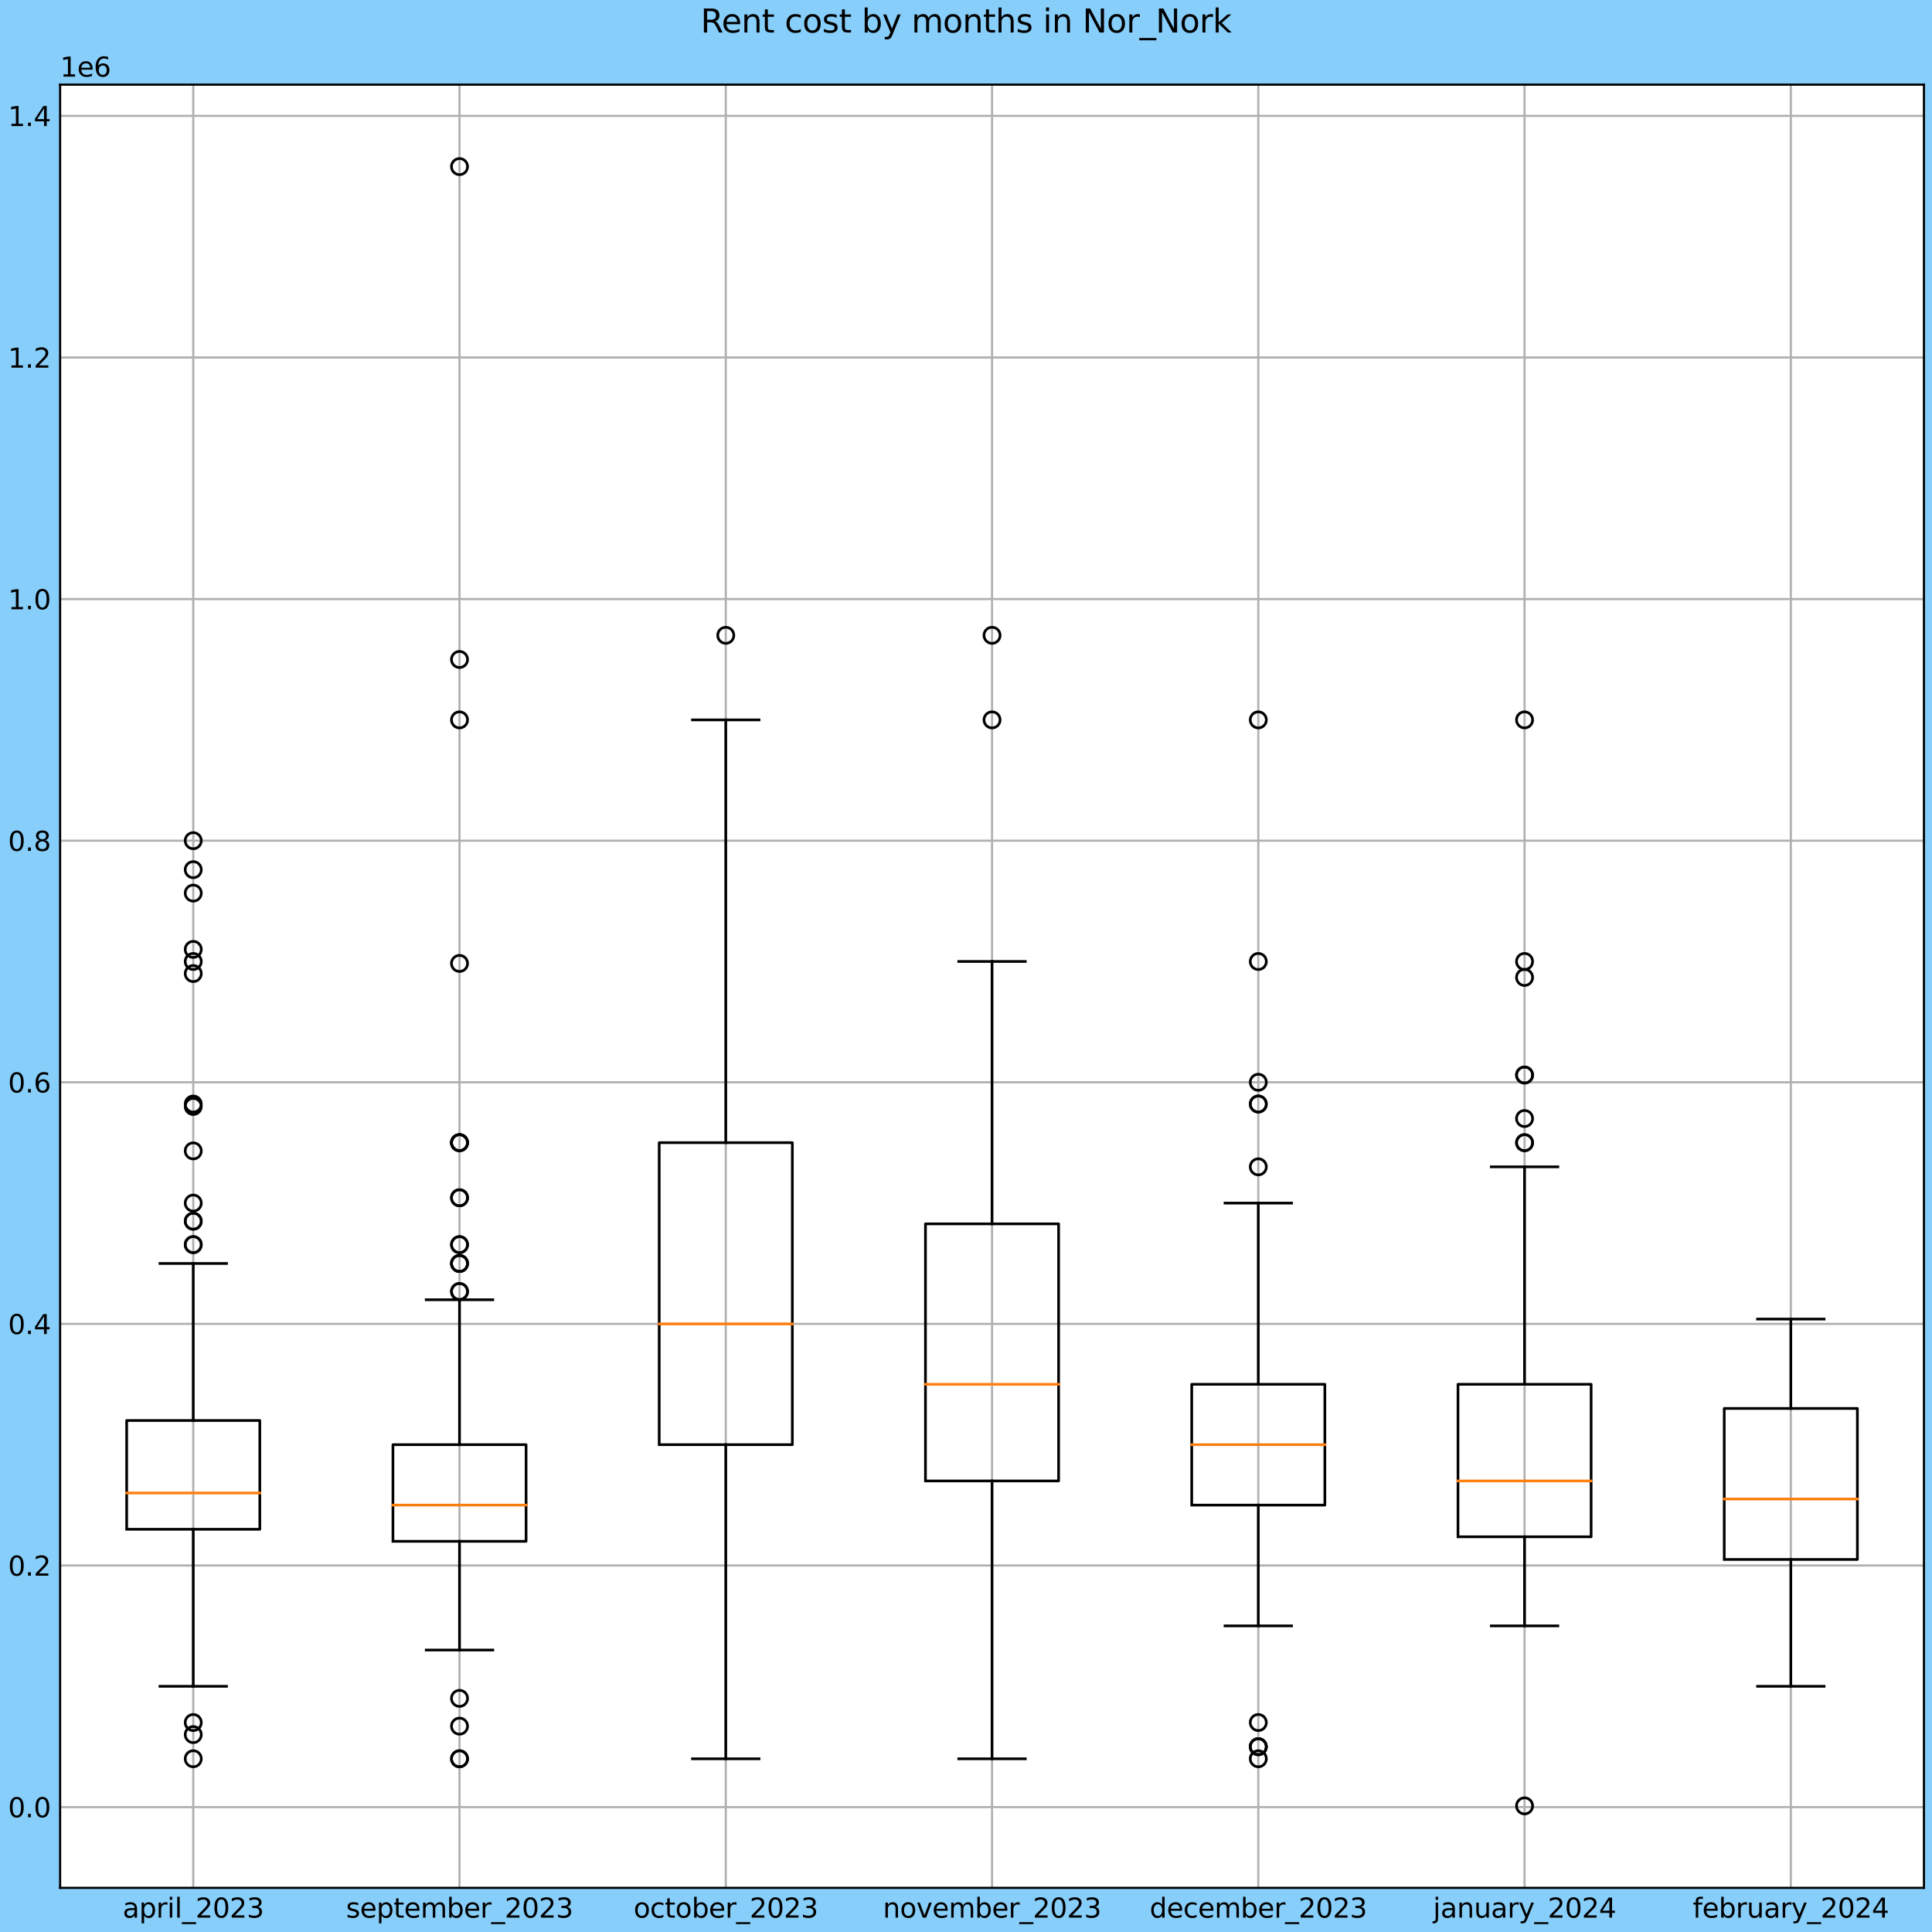 <?xml version="1.0" encoding="utf-8" standalone="no"?>
<!DOCTYPE svg PUBLIC "-//W3C//DTD SVG 1.1//EN"
  "http://www.w3.org/Graphics/SVG/1.1/DTD/svg11.dtd">
<svg xmlns:xlink="http://www.w3.org/1999/xlink" width="720pt" height="720pt" viewBox="0 0 720 720" xmlns="http://www.w3.org/2000/svg" version="1.1">
 <defs>
  <style type="text/css">*{stroke-linejoin: round; stroke-linecap: butt}</style>
 </defs>
 <g id="figure_1">
  <g id="patch_1">
   <path d="M 0 720 
L 720 720 
L 720 0 
L 0 0 
z
" style="fill: #87cefa"/>
  </g>
  <g id="axes_1">
   <g id="patch_2">
    <path d="M 22.403 703.544 
L 717 703.544 
L 717 31.547 
L 22.403 31.547 
z
" style="fill: #ffffff"/>
   </g>
   <g id="matplotlib.axis_1">
    <g id="xtick_1">
     <g id="line2d_1">
      <path d="M 72.017 703.544 
L 72.017 31.547 
" clip-path="url(#pbc10fd4c2f)" style="fill: none; stroke: #b0b0b0; stroke-width: 0.8; stroke-linecap: square"/>
     </g>
     <g id="line2d_2"/>
     <g id="text_1">
      <!-- april_2023 -->
      <g transform="translate(45.721 714.642)scale(0.1 -0.1)">
       <defs>
        <path id="DejaVuSans-61" d="M 2194 1759 
Q 1497 1759 1228 1600 
Q 959 1441 959 1056 
Q 959 750 1161 570 
Q 1363 391 1709 391 
Q 2188 391 2477 730 
Q 2766 1069 2766 1631 
L 2766 1759 
L 2194 1759 
z
M 3341 1997 
L 3341 0 
L 2766 0 
L 2766 531 
Q 2569 213 2275 61 
Q 1981 -91 1556 -91 
Q 1019 -91 701 211 
Q 384 513 384 1019 
Q 384 1609 779 1909 
Q 1175 2209 1959 2209 
L 2766 2209 
L 2766 2266 
Q 2766 2663 2505 2880 
Q 2244 3097 1772 3097 
Q 1472 3097 1187 3025 
Q 903 2953 641 2809 
L 641 3341 
Q 956 3463 1253 3523 
Q 1550 3584 1831 3584 
Q 2591 3584 2966 3190 
Q 3341 2797 3341 1997 
z
" transform="scale(0.016)"/>
        <path id="DejaVuSans-70" d="M 1159 525 
L 1159 -1331 
L 581 -1331 
L 581 3500 
L 1159 3500 
L 1159 2969 
Q 1341 3281 1617 3432 
Q 1894 3584 2278 3584 
Q 2916 3584 3314 3078 
Q 3713 2572 3713 1747 
Q 3713 922 3314 415 
Q 2916 -91 2278 -91 
Q 1894 -91 1617 61 
Q 1341 213 1159 525 
z
M 3116 1747 
Q 3116 2381 2855 2742 
Q 2594 3103 2138 3103 
Q 1681 3103 1420 2742 
Q 1159 2381 1159 1747 
Q 1159 1113 1420 752 
Q 1681 391 2138 391 
Q 2594 391 2855 752 
Q 3116 1113 3116 1747 
z
" transform="scale(0.016)"/>
        <path id="DejaVuSans-72" d="M 2631 2963 
Q 2534 3019 2420 3045 
Q 2306 3072 2169 3072 
Q 1681 3072 1420 2755 
Q 1159 2438 1159 1844 
L 1159 0 
L 581 0 
L 581 3500 
L 1159 3500 
L 1159 2956 
Q 1341 3275 1631 3429 
Q 1922 3584 2338 3584 
Q 2397 3584 2469 3576 
Q 2541 3569 2628 3553 
L 2631 2963 
z
" transform="scale(0.016)"/>
        <path id="DejaVuSans-69" d="M 603 3500 
L 1178 3500 
L 1178 0 
L 603 0 
L 603 3500 
z
M 603 4863 
L 1178 4863 
L 1178 4134 
L 603 4134 
L 603 4863 
z
" transform="scale(0.016)"/>
        <path id="DejaVuSans-6c" d="M 603 4863 
L 1178 4863 
L 1178 0 
L 603 0 
L 603 4863 
z
" transform="scale(0.016)"/>
        <path id="DejaVuSans-5f" d="M 3263 -1063 
L 3263 -1509 
L -63 -1509 
L -63 -1063 
L 3263 -1063 
z
" transform="scale(0.016)"/>
        <path id="DejaVuSans-32" d="M 1228 531 
L 3431 531 
L 3431 0 
L 469 0 
L 469 531 
Q 828 903 1448 1529 
Q 2069 2156 2228 2338 
Q 2531 2678 2651 2914 
Q 2772 3150 2772 3378 
Q 2772 3750 2511 3984 
Q 2250 4219 1831 4219 
Q 1534 4219 1204 4116 
Q 875 4013 500 3803 
L 500 4441 
Q 881 4594 1212 4672 
Q 1544 4750 1819 4750 
Q 2544 4750 2975 4387 
Q 3406 4025 3406 3419 
Q 3406 3131 3298 2873 
Q 3191 2616 2906 2266 
Q 2828 2175 2409 1742 
Q 1991 1309 1228 531 
z
" transform="scale(0.016)"/>
        <path id="DejaVuSans-30" d="M 2034 4250 
Q 1547 4250 1301 3770 
Q 1056 3291 1056 2328 
Q 1056 1369 1301 889 
Q 1547 409 2034 409 
Q 2525 409 2770 889 
Q 3016 1369 3016 2328 
Q 3016 3291 2770 3770 
Q 2525 4250 2034 4250 
z
M 2034 4750 
Q 2819 4750 3233 4129 
Q 3647 3509 3647 2328 
Q 3647 1150 3233 529 
Q 2819 -91 2034 -91 
Q 1250 -91 836 529 
Q 422 1150 422 2328 
Q 422 3509 836 4129 
Q 1250 4750 2034 4750 
z
" transform="scale(0.016)"/>
        <path id="DejaVuSans-33" d="M 2597 2516 
Q 3050 2419 3304 2112 
Q 3559 1806 3559 1356 
Q 3559 666 3084 287 
Q 2609 -91 1734 -91 
Q 1441 -91 1130 -33 
Q 819 25 488 141 
L 488 750 
Q 750 597 1062 519 
Q 1375 441 1716 441 
Q 2309 441 2620 675 
Q 2931 909 2931 1356 
Q 2931 1769 2642 2001 
Q 2353 2234 1838 2234 
L 1294 2234 
L 1294 2753 
L 1863 2753 
Q 2328 2753 2575 2939 
Q 2822 3125 2822 3475 
Q 2822 3834 2567 4026 
Q 2313 4219 1838 4219 
Q 1578 4219 1281 4162 
Q 984 4106 628 3988 
L 628 4550 
Q 988 4650 1302 4700 
Q 1616 4750 1894 4750 
Q 2613 4750 3031 4423 
Q 3450 4097 3450 3541 
Q 3450 3153 3228 2886 
Q 3006 2619 2597 2516 
z
" transform="scale(0.016)"/>
       </defs>
       <use xlink:href="#DejaVuSans-61"/>
       <use xlink:href="#DejaVuSans-70" x="61.279"/>
       <use xlink:href="#DejaVuSans-72" x="124.756"/>
       <use xlink:href="#DejaVuSans-69" x="165.869"/>
       <use xlink:href="#DejaVuSans-6c" x="193.652"/>
       <use xlink:href="#DejaVuSans-5f" x="221.436"/>
       <use xlink:href="#DejaVuSans-32" x="271.436"/>
       <use xlink:href="#DejaVuSans-30" x="335.059"/>
       <use xlink:href="#DejaVuSans-32" x="398.682"/>
       <use xlink:href="#DejaVuSans-33" x="462.305"/>
      </g>
     </g>
    </g>
    <g id="xtick_2">
     <g id="line2d_3">
      <path d="M 171.245 703.544 
L 171.245 31.547 
" clip-path="url(#pbc10fd4c2f)" style="fill: none; stroke: #b0b0b0; stroke-width: 0.8; stroke-linecap: square"/>
     </g>
     <g id="line2d_4"/>
     <g id="text_2">
      <!-- september_2023 -->
      <g transform="translate(128.952 714.642)scale(0.1 -0.1)">
       <defs>
        <path id="DejaVuSans-73" d="M 2834 3397 
L 2834 2853 
Q 2591 2978 2328 3040 
Q 2066 3103 1784 3103 
Q 1356 3103 1142 2972 
Q 928 2841 928 2578 
Q 928 2378 1081 2264 
Q 1234 2150 1697 2047 
L 1894 2003 
Q 2506 1872 2764 1633 
Q 3022 1394 3022 966 
Q 3022 478 2636 193 
Q 2250 -91 1575 -91 
Q 1294 -91 989 -36 
Q 684 19 347 128 
L 347 722 
Q 666 556 975 473 
Q 1284 391 1588 391 
Q 1994 391 2212 530 
Q 2431 669 2431 922 
Q 2431 1156 2273 1281 
Q 2116 1406 1581 1522 
L 1381 1569 
Q 847 1681 609 1914 
Q 372 2147 372 2553 
Q 372 3047 722 3315 
Q 1072 3584 1716 3584 
Q 2034 3584 2315 3537 
Q 2597 3491 2834 3397 
z
" transform="scale(0.016)"/>
        <path id="DejaVuSans-65" d="M 3597 1894 
L 3597 1613 
L 953 1613 
Q 991 1019 1311 708 
Q 1631 397 2203 397 
Q 2534 397 2845 478 
Q 3156 559 3463 722 
L 3463 178 
Q 3153 47 2828 -22 
Q 2503 -91 2169 -91 
Q 1331 -91 842 396 
Q 353 884 353 1716 
Q 353 2575 817 3079 
Q 1281 3584 2069 3584 
Q 2775 3584 3186 3129 
Q 3597 2675 3597 1894 
z
M 3022 2063 
Q 3016 2534 2758 2815 
Q 2500 3097 2075 3097 
Q 1594 3097 1305 2825 
Q 1016 2553 972 2059 
L 3022 2063 
z
" transform="scale(0.016)"/>
        <path id="DejaVuSans-74" d="M 1172 4494 
L 1172 3500 
L 2356 3500 
L 2356 3053 
L 1172 3053 
L 1172 1153 
Q 1172 725 1289 603 
Q 1406 481 1766 481 
L 2356 481 
L 2356 0 
L 1766 0 
Q 1100 0 847 248 
Q 594 497 594 1153 
L 594 3053 
L 172 3053 
L 172 3500 
L 594 3500 
L 594 4494 
L 1172 4494 
z
" transform="scale(0.016)"/>
        <path id="DejaVuSans-6d" d="M 3328 2828 
Q 3544 3216 3844 3400 
Q 4144 3584 4550 3584 
Q 5097 3584 5394 3201 
Q 5691 2819 5691 2113 
L 5691 0 
L 5113 0 
L 5113 2094 
Q 5113 2597 4934 2840 
Q 4756 3084 4391 3084 
Q 3944 3084 3684 2787 
Q 3425 2491 3425 1978 
L 3425 0 
L 2847 0 
L 2847 2094 
Q 2847 2600 2669 2842 
Q 2491 3084 2119 3084 
Q 1678 3084 1418 2786 
Q 1159 2488 1159 1978 
L 1159 0 
L 581 0 
L 581 3500 
L 1159 3500 
L 1159 2956 
Q 1356 3278 1631 3431 
Q 1906 3584 2284 3584 
Q 2666 3584 2933 3390 
Q 3200 3197 3328 2828 
z
" transform="scale(0.016)"/>
        <path id="DejaVuSans-62" d="M 3116 1747 
Q 3116 2381 2855 2742 
Q 2594 3103 2138 3103 
Q 1681 3103 1420 2742 
Q 1159 2381 1159 1747 
Q 1159 1113 1420 752 
Q 1681 391 2138 391 
Q 2594 391 2855 752 
Q 3116 1113 3116 1747 
z
M 1159 2969 
Q 1341 3281 1617 3432 
Q 1894 3584 2278 3584 
Q 2916 3584 3314 3078 
Q 3713 2572 3713 1747 
Q 3713 922 3314 415 
Q 2916 -91 2278 -91 
Q 1894 -91 1617 61 
Q 1341 213 1159 525 
L 1159 0 
L 581 0 
L 581 4863 
L 1159 4863 
L 1159 2969 
z
" transform="scale(0.016)"/>
       </defs>
       <use xlink:href="#DejaVuSans-73"/>
       <use xlink:href="#DejaVuSans-65" x="52.1"/>
       <use xlink:href="#DejaVuSans-70" x="113.623"/>
       <use xlink:href="#DejaVuSans-74" x="177.1"/>
       <use xlink:href="#DejaVuSans-65" x="216.309"/>
       <use xlink:href="#DejaVuSans-6d" x="277.832"/>
       <use xlink:href="#DejaVuSans-62" x="375.244"/>
       <use xlink:href="#DejaVuSans-65" x="438.721"/>
       <use xlink:href="#DejaVuSans-72" x="500.244"/>
       <use xlink:href="#DejaVuSans-5f" x="541.357"/>
       <use xlink:href="#DejaVuSans-32" x="591.357"/>
       <use xlink:href="#DejaVuSans-30" x="654.98"/>
       <use xlink:href="#DejaVuSans-32" x="718.604"/>
       <use xlink:href="#DejaVuSans-33" x="782.227"/>
      </g>
     </g>
    </g>
    <g id="xtick_3">
     <g id="line2d_5">
      <path d="M 270.474 703.544 
L 270.474 31.547 
" clip-path="url(#pbc10fd4c2f)" style="fill: none; stroke: #b0b0b0; stroke-width: 0.8; stroke-linecap: square"/>
     </g>
     <g id="line2d_6"/>
     <g id="text_3">
      <!-- october_2023 -->
      <g transform="translate(236.114 714.642)scale(0.1 -0.1)">
       <defs>
        <path id="DejaVuSans-6f" d="M 1959 3097 
Q 1497 3097 1228 2736 
Q 959 2375 959 1747 
Q 959 1119 1226 758 
Q 1494 397 1959 397 
Q 2419 397 2687 759 
Q 2956 1122 2956 1747 
Q 2956 2369 2687 2733 
Q 2419 3097 1959 3097 
z
M 1959 3584 
Q 2709 3584 3137 3096 
Q 3566 2609 3566 1747 
Q 3566 888 3137 398 
Q 2709 -91 1959 -91 
Q 1206 -91 779 398 
Q 353 888 353 1747 
Q 353 2609 779 3096 
Q 1206 3584 1959 3584 
z
" transform="scale(0.016)"/>
        <path id="DejaVuSans-63" d="M 3122 3366 
L 3122 2828 
Q 2878 2963 2633 3030 
Q 2388 3097 2138 3097 
Q 1578 3097 1268 2742 
Q 959 2388 959 1747 
Q 959 1106 1268 751 
Q 1578 397 2138 397 
Q 2388 397 2633 464 
Q 2878 531 3122 666 
L 3122 134 
Q 2881 22 2623 -34 
Q 2366 -91 2075 -91 
Q 1284 -91 818 406 
Q 353 903 353 1747 
Q 353 2603 823 3093 
Q 1294 3584 2113 3584 
Q 2378 3584 2631 3529 
Q 2884 3475 3122 3366 
z
" transform="scale(0.016)"/>
       </defs>
       <use xlink:href="#DejaVuSans-6f"/>
       <use xlink:href="#DejaVuSans-63" x="61.182"/>
       <use xlink:href="#DejaVuSans-74" x="116.162"/>
       <use xlink:href="#DejaVuSans-6f" x="155.371"/>
       <use xlink:href="#DejaVuSans-62" x="216.553"/>
       <use xlink:href="#DejaVuSans-65" x="280.029"/>
       <use xlink:href="#DejaVuSans-72" x="341.553"/>
       <use xlink:href="#DejaVuSans-5f" x="382.666"/>
       <use xlink:href="#DejaVuSans-32" x="432.666"/>
       <use xlink:href="#DejaVuSans-30" x="496.289"/>
       <use xlink:href="#DejaVuSans-32" x="559.912"/>
       <use xlink:href="#DejaVuSans-33" x="623.535"/>
      </g>
     </g>
    </g>
    <g id="xtick_4">
     <g id="line2d_7">
      <path d="M 369.702 703.544 
L 369.702 31.547 
" clip-path="url(#pbc10fd4c2f)" style="fill: none; stroke: #b0b0b0; stroke-width: 0.8; stroke-linecap: square"/>
     </g>
     <g id="line2d_8"/>
     <g id="text_4">
      <!-- november_2023 -->
      <g transform="translate(329.036 714.642)scale(0.1 -0.1)">
       <defs>
        <path id="DejaVuSans-6e" d="M 3513 2113 
L 3513 0 
L 2938 0 
L 2938 2094 
Q 2938 2591 2744 2837 
Q 2550 3084 2163 3084 
Q 1697 3084 1428 2787 
Q 1159 2491 1159 1978 
L 1159 0 
L 581 0 
L 581 3500 
L 1159 3500 
L 1159 2956 
Q 1366 3272 1645 3428 
Q 1925 3584 2291 3584 
Q 2894 3584 3203 3211 
Q 3513 2838 3513 2113 
z
" transform="scale(0.016)"/>
        <path id="DejaVuSans-76" d="M 191 3500 
L 800 3500 
L 1894 563 
L 2988 3500 
L 3597 3500 
L 2284 0 
L 1503 0 
L 191 3500 
z
" transform="scale(0.016)"/>
       </defs>
       <use xlink:href="#DejaVuSans-6e"/>
       <use xlink:href="#DejaVuSans-6f" x="63.379"/>
       <use xlink:href="#DejaVuSans-76" x="124.561"/>
       <use xlink:href="#DejaVuSans-65" x="183.74"/>
       <use xlink:href="#DejaVuSans-6d" x="245.264"/>
       <use xlink:href="#DejaVuSans-62" x="342.676"/>
       <use xlink:href="#DejaVuSans-65" x="406.152"/>
       <use xlink:href="#DejaVuSans-72" x="467.676"/>
       <use xlink:href="#DejaVuSans-5f" x="508.789"/>
       <use xlink:href="#DejaVuSans-32" x="558.789"/>
       <use xlink:href="#DejaVuSans-30" x="622.412"/>
       <use xlink:href="#DejaVuSans-32" x="686.035"/>
       <use xlink:href="#DejaVuSans-33" x="749.658"/>
      </g>
     </g>
    </g>
    <g id="xtick_5">
     <g id="line2d_9">
      <path d="M 468.93 703.544 
L 468.93 31.547 
" clip-path="url(#pbc10fd4c2f)" style="fill: none; stroke: #b0b0b0; stroke-width: 0.8; stroke-linecap: square"/>
     </g>
     <g id="line2d_10"/>
     <g id="text_5">
      <!-- december_2023 -->
      <g transform="translate(428.451 714.642)scale(0.1 -0.1)">
       <defs>
        <path id="DejaVuSans-64" d="M 2906 2969 
L 2906 4863 
L 3481 4863 
L 3481 0 
L 2906 0 
L 2906 525 
Q 2725 213 2448 61 
Q 2172 -91 1784 -91 
Q 1150 -91 751 415 
Q 353 922 353 1747 
Q 353 2572 751 3078 
Q 1150 3584 1784 3584 
Q 2172 3584 2448 3432 
Q 2725 3281 2906 2969 
z
M 947 1747 
Q 947 1113 1208 752 
Q 1469 391 1925 391 
Q 2381 391 2643 752 
Q 2906 1113 2906 1747 
Q 2906 2381 2643 2742 
Q 2381 3103 1925 3103 
Q 1469 3103 1208 2742 
Q 947 2381 947 1747 
z
" transform="scale(0.016)"/>
       </defs>
       <use xlink:href="#DejaVuSans-64"/>
       <use xlink:href="#DejaVuSans-65" x="63.477"/>
       <use xlink:href="#DejaVuSans-63" x="125"/>
       <use xlink:href="#DejaVuSans-65" x="179.98"/>
       <use xlink:href="#DejaVuSans-6d" x="241.504"/>
       <use xlink:href="#DejaVuSans-62" x="338.916"/>
       <use xlink:href="#DejaVuSans-65" x="402.393"/>
       <use xlink:href="#DejaVuSans-72" x="463.916"/>
       <use xlink:href="#DejaVuSans-5f" x="505.029"/>
       <use xlink:href="#DejaVuSans-32" x="555.029"/>
       <use xlink:href="#DejaVuSans-30" x="618.652"/>
       <use xlink:href="#DejaVuSans-32" x="682.275"/>
       <use xlink:href="#DejaVuSans-33" x="745.898"/>
      </g>
     </g>
    </g>
    <g id="xtick_6">
     <g id="line2d_11">
      <path d="M 568.158 703.544 
L 568.158 31.547 
" clip-path="url(#pbc10fd4c2f)" style="fill: none; stroke: #b0b0b0; stroke-width: 0.8; stroke-linecap: square"/>
     </g>
     <g id="line2d_12"/>
     <g id="text_6">
      <!-- january_2024 -->
      <g transform="translate(534.063 714.642)scale(0.1 -0.1)">
       <defs>
        <path id="DejaVuSans-6a" d="M 603 3500 
L 1178 3500 
L 1178 -63 
Q 1178 -731 923 -1031 
Q 669 -1331 103 -1331 
L -116 -1331 
L -116 -844 
L 38 -844 
Q 366 -844 484 -692 
Q 603 -541 603 -63 
L 603 3500 
z
M 603 4863 
L 1178 4863 
L 1178 4134 
L 603 4134 
L 603 4863 
z
" transform="scale(0.016)"/>
        <path id="DejaVuSans-75" d="M 544 1381 
L 544 3500 
L 1119 3500 
L 1119 1403 
Q 1119 906 1312 657 
Q 1506 409 1894 409 
Q 2359 409 2629 706 
Q 2900 1003 2900 1516 
L 2900 3500 
L 3475 3500 
L 3475 0 
L 2900 0 
L 2900 538 
Q 2691 219 2414 64 
Q 2138 -91 1772 -91 
Q 1169 -91 856 284 
Q 544 659 544 1381 
z
M 1991 3584 
L 1991 3584 
z
" transform="scale(0.016)"/>
        <path id="DejaVuSans-79" d="M 2059 -325 
Q 1816 -950 1584 -1140 
Q 1353 -1331 966 -1331 
L 506 -1331 
L 506 -850 
L 844 -850 
Q 1081 -850 1212 -737 
Q 1344 -625 1503 -206 
L 1606 56 
L 191 3500 
L 800 3500 
L 1894 763 
L 2988 3500 
L 3597 3500 
L 2059 -325 
z
" transform="scale(0.016)"/>
        <path id="DejaVuSans-34" d="M 2419 4116 
L 825 1625 
L 2419 1625 
L 2419 4116 
z
M 2253 4666 
L 3047 4666 
L 3047 1625 
L 3713 1625 
L 3713 1100 
L 3047 1100 
L 3047 0 
L 2419 0 
L 2419 1100 
L 313 1100 
L 313 1709 
L 2253 4666 
z
" transform="scale(0.016)"/>
       </defs>
       <use xlink:href="#DejaVuSans-6a"/>
       <use xlink:href="#DejaVuSans-61" x="27.783"/>
       <use xlink:href="#DejaVuSans-6e" x="89.062"/>
       <use xlink:href="#DejaVuSans-75" x="152.441"/>
       <use xlink:href="#DejaVuSans-61" x="215.82"/>
       <use xlink:href="#DejaVuSans-72" x="277.1"/>
       <use xlink:href="#DejaVuSans-79" x="318.213"/>
       <use xlink:href="#DejaVuSans-5f" x="377.393"/>
       <use xlink:href="#DejaVuSans-32" x="427.393"/>
       <use xlink:href="#DejaVuSans-30" x="491.016"/>
       <use xlink:href="#DejaVuSans-32" x="554.639"/>
       <use xlink:href="#DejaVuSans-34" x="618.262"/>
      </g>
     </g>
    </g>
    <g id="xtick_7">
     <g id="line2d_13">
      <path d="M 667.386 703.544 
L 667.386 31.547 
" clip-path="url(#pbc10fd4c2f)" style="fill: none; stroke: #b0b0b0; stroke-width: 0.8; stroke-linecap: square"/>
     </g>
     <g id="line2d_14"/>
     <g id="text_7">
      <!-- february_2024 -->
      <g transform="translate(630.847 714.642)scale(0.1 -0.1)">
       <defs>
        <path id="DejaVuSans-66" d="M 2375 4863 
L 2375 4384 
L 1825 4384 
Q 1516 4384 1395 4259 
Q 1275 4134 1275 3809 
L 1275 3500 
L 2222 3500 
L 2222 3053 
L 1275 3053 
L 1275 0 
L 697 0 
L 697 3053 
L 147 3053 
L 147 3500 
L 697 3500 
L 697 3744 
Q 697 4328 969 4595 
Q 1241 4863 1831 4863 
L 2375 4863 
z
" transform="scale(0.016)"/>
       </defs>
       <use xlink:href="#DejaVuSans-66"/>
       <use xlink:href="#DejaVuSans-65" x="35.205"/>
       <use xlink:href="#DejaVuSans-62" x="96.729"/>
       <use xlink:href="#DejaVuSans-72" x="160.205"/>
       <use xlink:href="#DejaVuSans-75" x="201.318"/>
       <use xlink:href="#DejaVuSans-61" x="264.697"/>
       <use xlink:href="#DejaVuSans-72" x="325.977"/>
       <use xlink:href="#DejaVuSans-79" x="367.09"/>
       <use xlink:href="#DejaVuSans-5f" x="426.27"/>
       <use xlink:href="#DejaVuSans-32" x="476.27"/>
       <use xlink:href="#DejaVuSans-30" x="539.893"/>
       <use xlink:href="#DejaVuSans-32" x="603.516"/>
       <use xlink:href="#DejaVuSans-34" x="667.139"/>
      </g>
     </g>
    </g>
   </g>
   <g id="matplotlib.axis_2">
    <g id="ytick_1">
     <g id="line2d_15">
      <path d="M 22.403 673.448 
L 717 673.448 
" clip-path="url(#pbc10fd4c2f)" style="fill: none; stroke: #b0b0b0; stroke-width: 0.8; stroke-linecap: square"/>
     </g>
     <g id="line2d_16"/>
     <g id="text_8">
      <!-- 0.0 -->
      <g transform="translate(3 677.248)scale(0.1 -0.1)">
       <defs>
        <path id="DejaVuSans-2e" d="M 684 794 
L 1344 794 
L 1344 0 
L 684 0 
L 684 794 
z
" transform="scale(0.016)"/>
       </defs>
       <use xlink:href="#DejaVuSans-30"/>
       <use xlink:href="#DejaVuSans-2e" x="63.623"/>
       <use xlink:href="#DejaVuSans-30" x="95.41"/>
      </g>
     </g>
    </g>
    <g id="ytick_2">
     <g id="line2d_17">
      <path d="M 22.403 583.411 
L 717 583.411 
" clip-path="url(#pbc10fd4c2f)" style="fill: none; stroke: #b0b0b0; stroke-width: 0.8; stroke-linecap: square"/>
     </g>
     <g id="line2d_18"/>
     <g id="text_9">
      <!-- 0.2 -->
      <g transform="translate(3 587.21)scale(0.1 -0.1)">
       <use xlink:href="#DejaVuSans-30"/>
       <use xlink:href="#DejaVuSans-2e" x="63.623"/>
       <use xlink:href="#DejaVuSans-32" x="95.41"/>
      </g>
     </g>
    </g>
    <g id="ytick_3">
     <g id="line2d_19">
      <path d="M 22.403 493.373 
L 717 493.373 
" clip-path="url(#pbc10fd4c2f)" style="fill: none; stroke: #b0b0b0; stroke-width: 0.8; stroke-linecap: square"/>
     </g>
     <g id="line2d_20"/>
     <g id="text_10">
      <!-- 0.4 -->
      <g transform="translate(3 497.172)scale(0.1 -0.1)">
       <use xlink:href="#DejaVuSans-30"/>
       <use xlink:href="#DejaVuSans-2e" x="63.623"/>
       <use xlink:href="#DejaVuSans-34" x="95.41"/>
      </g>
     </g>
    </g>
    <g id="ytick_4">
     <g id="line2d_21">
      <path d="M 22.403 403.335 
L 717 403.335 
" clip-path="url(#pbc10fd4c2f)" style="fill: none; stroke: #b0b0b0; stroke-width: 0.8; stroke-linecap: square"/>
     </g>
     <g id="line2d_22"/>
     <g id="text_11">
      <!-- 0.6 -->
      <g transform="translate(3 407.134)scale(0.1 -0.1)">
       <defs>
        <path id="DejaVuSans-36" d="M 2113 2584 
Q 1688 2584 1439 2293 
Q 1191 2003 1191 1497 
Q 1191 994 1439 701 
Q 1688 409 2113 409 
Q 2538 409 2786 701 
Q 3034 994 3034 1497 
Q 3034 2003 2786 2293 
Q 2538 2584 2113 2584 
z
M 3366 4563 
L 3366 3988 
Q 3128 4100 2886 4159 
Q 2644 4219 2406 4219 
Q 1781 4219 1451 3797 
Q 1122 3375 1075 2522 
Q 1259 2794 1537 2939 
Q 1816 3084 2150 3084 
Q 2853 3084 3261 2657 
Q 3669 2231 3669 1497 
Q 3669 778 3244 343 
Q 2819 -91 2113 -91 
Q 1303 -91 875 529 
Q 447 1150 447 2328 
Q 447 3434 972 4092 
Q 1497 4750 2381 4750 
Q 2619 4750 2861 4703 
Q 3103 4656 3366 4563 
z
" transform="scale(0.016)"/>
       </defs>
       <use xlink:href="#DejaVuSans-30"/>
       <use xlink:href="#DejaVuSans-2e" x="63.623"/>
       <use xlink:href="#DejaVuSans-36" x="95.41"/>
      </g>
     </g>
    </g>
    <g id="ytick_5">
     <g id="line2d_23">
      <path d="M 22.403 313.297 
L 717 313.297 
" clip-path="url(#pbc10fd4c2f)" style="fill: none; stroke: #b0b0b0; stroke-width: 0.8; stroke-linecap: square"/>
     </g>
     <g id="line2d_24"/>
     <g id="text_12">
      <!-- 0.8 -->
      <g transform="translate(3 317.097)scale(0.1 -0.1)">
       <defs>
        <path id="DejaVuSans-38" d="M 2034 2216 
Q 1584 2216 1326 1975 
Q 1069 1734 1069 1313 
Q 1069 891 1326 650 
Q 1584 409 2034 409 
Q 2484 409 2743 651 
Q 3003 894 3003 1313 
Q 3003 1734 2745 1975 
Q 2488 2216 2034 2216 
z
M 1403 2484 
Q 997 2584 770 2862 
Q 544 3141 544 3541 
Q 544 4100 942 4425 
Q 1341 4750 2034 4750 
Q 2731 4750 3128 4425 
Q 3525 4100 3525 3541 
Q 3525 3141 3298 2862 
Q 3072 2584 2669 2484 
Q 3125 2378 3379 2068 
Q 3634 1759 3634 1313 
Q 3634 634 3220 271 
Q 2806 -91 2034 -91 
Q 1263 -91 848 271 
Q 434 634 434 1313 
Q 434 1759 690 2068 
Q 947 2378 1403 2484 
z
M 1172 3481 
Q 1172 3119 1398 2916 
Q 1625 2713 2034 2713 
Q 2441 2713 2670 2916 
Q 2900 3119 2900 3481 
Q 2900 3844 2670 4047 
Q 2441 4250 2034 4250 
Q 1625 4250 1398 4047 
Q 1172 3844 1172 3481 
z
" transform="scale(0.016)"/>
       </defs>
       <use xlink:href="#DejaVuSans-30"/>
       <use xlink:href="#DejaVuSans-2e" x="63.623"/>
       <use xlink:href="#DejaVuSans-38" x="95.41"/>
      </g>
     </g>
    </g>
    <g id="ytick_6">
     <g id="line2d_25">
      <path d="M 22.403 223.26 
L 717 223.26 
" clip-path="url(#pbc10fd4c2f)" style="fill: none; stroke: #b0b0b0; stroke-width: 0.8; stroke-linecap: square"/>
     </g>
     <g id="line2d_26"/>
     <g id="text_13">
      <!-- 1.0 -->
      <g transform="translate(3 227.059)scale(0.1 -0.1)">
       <defs>
        <path id="DejaVuSans-31" d="M 794 531 
L 1825 531 
L 1825 4091 
L 703 3866 
L 703 4441 
L 1819 4666 
L 2450 4666 
L 2450 531 
L 3481 531 
L 3481 0 
L 794 0 
L 794 531 
z
" transform="scale(0.016)"/>
       </defs>
       <use xlink:href="#DejaVuSans-31"/>
       <use xlink:href="#DejaVuSans-2e" x="63.623"/>
       <use xlink:href="#DejaVuSans-30" x="95.41"/>
      </g>
     </g>
    </g>
    <g id="ytick_7">
     <g id="line2d_27">
      <path d="M 22.403 133.222 
L 717 133.222 
" clip-path="url(#pbc10fd4c2f)" style="fill: none; stroke: #b0b0b0; stroke-width: 0.8; stroke-linecap: square"/>
     </g>
     <g id="line2d_28"/>
     <g id="text_14">
      <!-- 1.2 -->
      <g transform="translate(3 137.021)scale(0.1 -0.1)">
       <use xlink:href="#DejaVuSans-31"/>
       <use xlink:href="#DejaVuSans-2e" x="63.623"/>
       <use xlink:href="#DejaVuSans-32" x="95.41"/>
      </g>
     </g>
    </g>
    <g id="ytick_8">
     <g id="line2d_29">
      <path d="M 22.403 43.184 
L 717 43.184 
" clip-path="url(#pbc10fd4c2f)" style="fill: none; stroke: #b0b0b0; stroke-width: 0.8; stroke-linecap: square"/>
     </g>
     <g id="line2d_30"/>
     <g id="text_15">
      <!-- 1.4 -->
      <g transform="translate(3 46.983)scale(0.1 -0.1)">
       <use xlink:href="#DejaVuSans-31"/>
       <use xlink:href="#DejaVuSans-2e" x="63.623"/>
       <use xlink:href="#DejaVuSans-34" x="95.41"/>
      </g>
     </g>
    </g>
    <g id="text_16">
     <!-- 1e6 -->
     <g transform="translate(22.403 28.547)scale(0.1 -0.1)">
      <use xlink:href="#DejaVuSans-31"/>
      <use xlink:href="#DejaVuSans-65" x="63.623"/>
      <use xlink:href="#DejaVuSans-36" x="125.146"/>
     </g>
    </g>
   </g>
   <g id="line2d_31">
    <path d="M 47.21 569.905 
L 96.824 569.905 
L 96.824 529.388 
L 47.21 529.388 
L 47.21 569.905 
" clip-path="url(#pbc10fd4c2f)" style="fill: none; stroke: #000000; stroke-linecap: square"/>
   </g>
   <g id="line2d_32">
    <path d="M 72.017 569.905 
L 72.017 628.43 
" clip-path="url(#pbc10fd4c2f)" style="fill: none; stroke: #000000; stroke-linecap: square"/>
   </g>
   <g id="line2d_33">
    <path d="M 72.017 529.388 
L 72.017 470.863 
" clip-path="url(#pbc10fd4c2f)" style="fill: none; stroke: #000000; stroke-linecap: square"/>
   </g>
   <g id="line2d_34">
    <path d="M 59.614 628.43 
L 84.421 628.43 
" clip-path="url(#pbc10fd4c2f)" style="fill: none; stroke: #000000; stroke-linecap: square"/>
   </g>
   <g id="line2d_35">
    <path d="M 59.614 470.863 
L 84.421 470.863 
" clip-path="url(#pbc10fd4c2f)" style="fill: none; stroke: #000000; stroke-linecap: square"/>
   </g>
   <g id="line2d_36">
    <defs>
     <path id="m538bcad132" d="M 0 3 
C 0.796 3 1.559 2.684 2.121 2.121 
C 2.684 1.559 3 0.796 3 0 
C 3 -0.796 2.684 -1.559 2.121 -2.121 
C 1.559 -2.684 0.796 -3 0 -3 
C -0.796 -3 -1.559 -2.684 -2.121 -2.121 
C -2.684 -1.559 -3 -0.796 -3 0 
C -3 0.796 -2.684 1.559 -2.121 2.121 
C -1.559 2.684 -0.796 3 0 3 
z
" style="stroke: #000000"/>
    </defs>
    <g clip-path="url(#pbc10fd4c2f)">
     <use xlink:href="#m538bcad132" x="72.017" y="641.935" style="fill-opacity: 0; stroke: #000000"/>
     <use xlink:href="#m538bcad132" x="72.017" y="646.437" style="fill-opacity: 0; stroke: #000000"/>
     <use xlink:href="#m538bcad132" x="72.017" y="655.441" style="fill-opacity: 0; stroke: #000000"/>
     <use xlink:href="#m538bcad132" x="72.017" y="455.107" style="fill-opacity: 0; stroke: #000000"/>
     <use xlink:href="#m538bcad132" x="72.017" y="428.906" style="fill-opacity: 0; stroke: #000000"/>
     <use xlink:href="#m538bcad132" x="72.017" y="362.818" style="fill-opacity: 0; stroke: #000000"/>
     <use xlink:href="#m538bcad132" x="72.017" y="324.102" style="fill-opacity: 0; stroke: #000000"/>
     <use xlink:href="#m538bcad132" x="72.017" y="332.836" style="fill-opacity: 0; stroke: #000000"/>
     <use xlink:href="#m538bcad132" x="72.017" y="358.316" style="fill-opacity: 0; stroke: #000000"/>
     <use xlink:href="#m538bcad132" x="72.017" y="313.297" style="fill-opacity: 0; stroke: #000000"/>
     <use xlink:href="#m538bcad132" x="72.017" y="412.339" style="fill-opacity: 0; stroke: #000000"/>
     <use xlink:href="#m538bcad132" x="72.017" y="463.84" style="fill-opacity: 0; stroke: #000000"/>
     <use xlink:href="#m538bcad132" x="72.017" y="411.438" style="fill-opacity: 0; stroke: #000000"/>
     <use xlink:href="#m538bcad132" x="72.017" y="448.354" style="fill-opacity: 0; stroke: #000000"/>
     <use xlink:href="#m538bcad132" x="72.017" y="353.814" style="fill-opacity: 0; stroke: #000000"/>
     <use xlink:href="#m538bcad132" x="72.017" y="463.84" style="fill-opacity: 0; stroke: #000000"/>
     <use xlink:href="#m538bcad132" x="72.017" y="455.107" style="fill-opacity: 0; stroke: #000000"/>
    </g>
   </g>
   <g id="line2d_37">
    <path d="M 146.438 574.407 
L 196.052 574.407 
L 196.052 538.392 
L 146.438 538.392 
L 146.438 574.407 
" clip-path="url(#pbc10fd4c2f)" style="fill: none; stroke: #000000; stroke-linecap: square"/>
   </g>
   <g id="line2d_38">
    <path d="M 171.245 574.407 
L 171.245 614.924 
" clip-path="url(#pbc10fd4c2f)" style="fill: none; stroke: #000000; stroke-linecap: square"/>
   </g>
   <g id="line2d_39">
    <path d="M 171.245 538.392 
L 171.245 484.369 
" clip-path="url(#pbc10fd4c2f)" style="fill: none; stroke: #000000; stroke-linecap: square"/>
   </g>
   <g id="line2d_40">
    <path d="M 158.842 614.924 
L 183.649 614.924 
" clip-path="url(#pbc10fd4c2f)" style="fill: none; stroke: #000000; stroke-linecap: square"/>
   </g>
   <g id="line2d_41">
    <path d="M 158.842 484.369 
L 183.649 484.369 
" clip-path="url(#pbc10fd4c2f)" style="fill: none; stroke: #000000; stroke-linecap: square"/>
   </g>
   <g id="line2d_42">
    <g clip-path="url(#pbc10fd4c2f)">
     <use xlink:href="#m538bcad132" x="171.245" y="655.441" style="fill-opacity: 0; stroke: #000000"/>
     <use xlink:href="#m538bcad132" x="171.245" y="655.441" style="fill-opacity: 0; stroke: #000000"/>
     <use xlink:href="#m538bcad132" x="171.245" y="632.931" style="fill-opacity: 0; stroke: #000000"/>
     <use xlink:href="#m538bcad132" x="171.245" y="643.286" style="fill-opacity: 0; stroke: #000000"/>
     <use xlink:href="#m538bcad132" x="171.245" y="62.092" style="fill-opacity: 0; stroke: #000000"/>
     <use xlink:href="#m538bcad132" x="171.245" y="463.84" style="fill-opacity: 0; stroke: #000000"/>
     <use xlink:href="#m538bcad132" x="171.245" y="446.373" style="fill-opacity: 0; stroke: #000000"/>
     <use xlink:href="#m538bcad132" x="171.245" y="481.308" style="fill-opacity: 0; stroke: #000000"/>
     <use xlink:href="#m538bcad132" x="171.245" y="446.373" style="fill-opacity: 0; stroke: #000000"/>
     <use xlink:href="#m538bcad132" x="171.245" y="470.863" style="fill-opacity: 0; stroke: #000000"/>
     <use xlink:href="#m538bcad132" x="171.245" y="359.037" style="fill-opacity: 0; stroke: #000000"/>
     <use xlink:href="#m538bcad132" x="171.245" y="268.278" style="fill-opacity: 0; stroke: #000000"/>
     <use xlink:href="#m538bcad132" x="171.245" y="463.84" style="fill-opacity: 0; stroke: #000000"/>
     <use xlink:href="#m538bcad132" x="171.245" y="470.863" style="fill-opacity: 0; stroke: #000000"/>
     <use xlink:href="#m538bcad132" x="171.245" y="425.845" style="fill-opacity: 0; stroke: #000000"/>
     <use xlink:href="#m538bcad132" x="171.245" y="245.769" style="fill-opacity: 0; stroke: #000000"/>
     <use xlink:href="#m538bcad132" x="171.245" y="470.863" style="fill-opacity: 0; stroke: #000000"/>
     <use xlink:href="#m538bcad132" x="171.245" y="425.845" style="fill-opacity: 0; stroke: #000000"/>
     <use xlink:href="#m538bcad132" x="171.245" y="425.845" style="fill-opacity: 0; stroke: #000000"/>
     <use xlink:href="#m538bcad132" x="171.245" y="481.308" style="fill-opacity: 0; stroke: #000000"/>
     <use xlink:href="#m538bcad132" x="171.245" y="425.845" style="fill-opacity: 0; stroke: #000000"/>
    </g>
   </g>
   <g id="line2d_43">
    <path d="M 245.666 538.392 
L 295.281 538.392 
L 295.281 425.845 
L 245.666 425.845 
L 245.666 538.392 
" clip-path="url(#pbc10fd4c2f)" style="fill: none; stroke: #000000; stroke-linecap: square"/>
   </g>
   <g id="line2d_44">
    <path d="M 270.474 538.392 
L 270.474 655.441 
" clip-path="url(#pbc10fd4c2f)" style="fill: none; stroke: #000000; stroke-linecap: square"/>
   </g>
   <g id="line2d_45">
    <path d="M 270.474 425.845 
L 270.474 268.278 
" clip-path="url(#pbc10fd4c2f)" style="fill: none; stroke: #000000; stroke-linecap: square"/>
   </g>
   <g id="line2d_46">
    <path d="M 258.07 655.441 
L 282.877 655.441 
" clip-path="url(#pbc10fd4c2f)" style="fill: none; stroke: #000000; stroke-linecap: square"/>
   </g>
   <g id="line2d_47">
    <path d="M 258.07 268.278 
L 282.877 268.278 
" clip-path="url(#pbc10fd4c2f)" style="fill: none; stroke: #000000; stroke-linecap: square"/>
   </g>
   <g id="line2d_48">
    <g clip-path="url(#pbc10fd4c2f)">
     <use xlink:href="#m538bcad132" x="270.474" y="236.765" style="fill-opacity: 0; stroke: #000000"/>
    </g>
   </g>
   <g id="line2d_49">
    <path d="M 344.895 551.897 
L 394.509 551.897 
L 394.509 456.097 
L 344.895 456.097 
L 344.895 551.897 
" clip-path="url(#pbc10fd4c2f)" style="fill: none; stroke: #000000; stroke-linecap: square"/>
   </g>
   <g id="line2d_50">
    <path d="M 369.702 551.897 
L 369.702 655.441 
" clip-path="url(#pbc10fd4c2f)" style="fill: none; stroke: #000000; stroke-linecap: square"/>
   </g>
   <g id="line2d_51">
    <path d="M 369.702 456.097 
L 369.702 358.316 
" clip-path="url(#pbc10fd4c2f)" style="fill: none; stroke: #000000; stroke-linecap: square"/>
   </g>
   <g id="line2d_52">
    <path d="M 357.298 655.441 
L 382.105 655.441 
" clip-path="url(#pbc10fd4c2f)" style="fill: none; stroke: #000000; stroke-linecap: square"/>
   </g>
   <g id="line2d_53">
    <path d="M 357.298 358.316 
L 382.105 358.316 
" clip-path="url(#pbc10fd4c2f)" style="fill: none; stroke: #000000; stroke-linecap: square"/>
   </g>
   <g id="line2d_54">
    <g clip-path="url(#pbc10fd4c2f)">
     <use xlink:href="#m538bcad132" x="369.702" y="236.765" style="fill-opacity: 0; stroke: #000000"/>
     <use xlink:href="#m538bcad132" x="369.702" y="268.278" style="fill-opacity: 0; stroke: #000000"/>
    </g>
   </g>
   <g id="line2d_55">
    <path d="M 444.123 560.901 
L 493.737 560.901 
L 493.737 515.882 
L 444.123 515.882 
L 444.123 560.901 
" clip-path="url(#pbc10fd4c2f)" style="fill: none; stroke: #000000; stroke-linecap: square"/>
   </g>
   <g id="line2d_56">
    <path d="M 468.93 560.901 
L 468.93 605.92 
" clip-path="url(#pbc10fd4c2f)" style="fill: none; stroke: #000000; stroke-linecap: square"/>
   </g>
   <g id="line2d_57">
    <path d="M 468.93 515.882 
L 468.93 448.354 
" clip-path="url(#pbc10fd4c2f)" style="fill: none; stroke: #000000; stroke-linecap: square"/>
   </g>
   <g id="line2d_58">
    <path d="M 456.526 605.92 
L 481.333 605.92 
" clip-path="url(#pbc10fd4c2f)" style="fill: none; stroke: #000000; stroke-linecap: square"/>
   </g>
   <g id="line2d_59">
    <path d="M 456.526 448.354 
L 481.333 448.354 
" clip-path="url(#pbc10fd4c2f)" style="fill: none; stroke: #000000; stroke-linecap: square"/>
   </g>
   <g id="line2d_60">
    <g clip-path="url(#pbc10fd4c2f)">
     <use xlink:href="#m538bcad132" x="468.93" y="650.939" style="fill-opacity: 0; stroke: #000000"/>
     <use xlink:href="#m538bcad132" x="468.93" y="650.939" style="fill-opacity: 0; stroke: #000000"/>
     <use xlink:href="#m538bcad132" x="468.93" y="641.935" style="fill-opacity: 0; stroke: #000000"/>
     <use xlink:href="#m538bcad132" x="468.93" y="655.441" style="fill-opacity: 0; stroke: #000000"/>
     <use xlink:href="#m538bcad132" x="468.93" y="650.939" style="fill-opacity: 0; stroke: #000000"/>
     <use xlink:href="#m538bcad132" x="468.93" y="411.438" style="fill-opacity: 0; stroke: #000000"/>
     <use xlink:href="#m538bcad132" x="468.93" y="268.278" style="fill-opacity: 0; stroke: #000000"/>
     <use xlink:href="#m538bcad132" x="468.93" y="434.848" style="fill-opacity: 0; stroke: #000000"/>
     <use xlink:href="#m538bcad132" x="468.93" y="403.335" style="fill-opacity: 0; stroke: #000000"/>
     <use xlink:href="#m538bcad132" x="468.93" y="411.438" style="fill-opacity: 0; stroke: #000000"/>
     <use xlink:href="#m538bcad132" x="468.93" y="358.316" style="fill-opacity: 0; stroke: #000000"/>
    </g>
   </g>
   <g id="line2d_61">
    <path d="M 543.351 572.719 
L 592.965 572.719 
L 592.965 515.882 
L 543.351 515.882 
L 543.351 572.719 
" clip-path="url(#pbc10fd4c2f)" style="fill: none; stroke: #000000; stroke-linecap: square"/>
   </g>
   <g id="line2d_62">
    <path d="M 568.158 572.719 
L 568.158 605.92 
" clip-path="url(#pbc10fd4c2f)" style="fill: none; stroke: #000000; stroke-linecap: square"/>
   </g>
   <g id="line2d_63">
    <path d="M 568.158 515.882 
L 568.158 434.848 
" clip-path="url(#pbc10fd4c2f)" style="fill: none; stroke: #000000; stroke-linecap: square"/>
   </g>
   <g id="line2d_64">
    <path d="M 555.754 605.92 
L 580.561 605.92 
" clip-path="url(#pbc10fd4c2f)" style="fill: none; stroke: #000000; stroke-linecap: square"/>
   </g>
   <g id="line2d_65">
    <path d="M 555.754 434.848 
L 580.561 434.848 
" clip-path="url(#pbc10fd4c2f)" style="fill: none; stroke: #000000; stroke-linecap: square"/>
   </g>
   <g id="line2d_66">
    <g clip-path="url(#pbc10fd4c2f)">
     <use xlink:href="#m538bcad132" x="568.158" y="672.998" style="fill-opacity: 0; stroke: #000000"/>
     <use xlink:href="#m538bcad132" x="568.158" y="425.845" style="fill-opacity: 0; stroke: #000000"/>
     <use xlink:href="#m538bcad132" x="568.158" y="364.259" style="fill-opacity: 0; stroke: #000000"/>
     <use xlink:href="#m538bcad132" x="568.158" y="416.841" style="fill-opacity: 0; stroke: #000000"/>
     <use xlink:href="#m538bcad132" x="568.158" y="400.634" style="fill-opacity: 0; stroke: #000000"/>
     <use xlink:href="#m538bcad132" x="568.158" y="400.634" style="fill-opacity: 0; stroke: #000000"/>
     <use xlink:href="#m538bcad132" x="568.158" y="358.316" style="fill-opacity: 0; stroke: #000000"/>
     <use xlink:href="#m538bcad132" x="568.158" y="268.278" style="fill-opacity: 0; stroke: #000000"/>
     <use xlink:href="#m538bcad132" x="568.158" y="425.845" style="fill-opacity: 0; stroke: #000000"/>
    </g>
   </g>
   <g id="line2d_67">
    <path d="M 642.579 581.16 
L 692.193 581.16 
L 692.193 524.886 
L 642.579 524.886 
L 642.579 581.16 
" clip-path="url(#pbc10fd4c2f)" style="fill: none; stroke: #000000; stroke-linecap: square"/>
   </g>
   <g id="line2d_68">
    <path d="M 667.386 581.16 
L 667.386 628.43 
" clip-path="url(#pbc10fd4c2f)" style="fill: none; stroke: #000000; stroke-linecap: square"/>
   </g>
   <g id="line2d_69">
    <path d="M 667.386 524.886 
L 667.386 491.572 
" clip-path="url(#pbc10fd4c2f)" style="fill: none; stroke: #000000; stroke-linecap: square"/>
   </g>
   <g id="line2d_70">
    <path d="M 654.982 628.43 
L 679.789 628.43 
" clip-path="url(#pbc10fd4c2f)" style="fill: none; stroke: #000000; stroke-linecap: square"/>
   </g>
   <g id="line2d_71">
    <path d="M 654.982 491.572 
L 679.789 491.572 
" clip-path="url(#pbc10fd4c2f)" style="fill: none; stroke: #000000; stroke-linecap: square"/>
   </g>
   <g id="line2d_72"/>
   <g id="line2d_73">
    <path d="M 47.21 556.399 
L 96.824 556.399 
" clip-path="url(#pbc10fd4c2f)" style="fill: none; stroke: #ff7f0e; stroke-linecap: square"/>
   </g>
   <g id="line2d_74">
    <path d="M 146.438 560.901 
L 196.052 560.901 
" clip-path="url(#pbc10fd4c2f)" style="fill: none; stroke: #ff7f0e; stroke-linecap: square"/>
   </g>
   <g id="line2d_75">
    <path d="M 245.666 493.373 
L 295.281 493.373 
" clip-path="url(#pbc10fd4c2f)" style="fill: none; stroke: #ff7f0e; stroke-linecap: square"/>
   </g>
   <g id="line2d_76">
    <path d="M 344.895 515.882 
L 394.509 515.882 
" clip-path="url(#pbc10fd4c2f)" style="fill: none; stroke: #ff7f0e; stroke-linecap: square"/>
   </g>
   <g id="line2d_77">
    <path d="M 444.123 538.392 
L 493.737 538.392 
" clip-path="url(#pbc10fd4c2f)" style="fill: none; stroke: #ff7f0e; stroke-linecap: square"/>
   </g>
   <g id="line2d_78">
    <path d="M 543.351 551.897 
L 592.965 551.897 
" clip-path="url(#pbc10fd4c2f)" style="fill: none; stroke: #ff7f0e; stroke-linecap: square"/>
   </g>
   <g id="line2d_79">
    <path d="M 642.579 558.65 
L 692.193 558.65 
" clip-path="url(#pbc10fd4c2f)" style="fill: none; stroke: #ff7f0e; stroke-linecap: square"/>
   </g>
   <g id="patch_3">
    <path d="M 22.403 703.544 
L 22.403 31.547 
" style="fill: none; stroke: #000000; stroke-width: 0.8; stroke-linejoin: miter; stroke-linecap: square"/>
   </g>
   <g id="patch_4">
    <path d="M 717 703.544 
L 717 31.547 
" style="fill: none; stroke: #000000; stroke-width: 0.8; stroke-linejoin: miter; stroke-linecap: square"/>
   </g>
   <g id="patch_5">
    <path d="M 22.403 703.544 
L 717 703.544 
" style="fill: none; stroke: #000000; stroke-width: 0.8; stroke-linejoin: miter; stroke-linecap: square"/>
   </g>
   <g id="patch_6">
    <path d="M 22.403 31.547 
L 717 31.547 
" style="fill: none; stroke: #000000; stroke-width: 0.8; stroke-linejoin: miter; stroke-linecap: square"/>
   </g>
  </g>
  <g id="text_17">
   <!-- Rent cost by months in Nor_Nork -->
   <g transform="translate(261.116 12.118)scale(0.12 -0.12)">
    <defs>
     <path id="DejaVuSans-52" d="M 2841 2188 
Q 3044 2119 3236 1894 
Q 3428 1669 3622 1275 
L 4263 0 
L 3584 0 
L 2988 1197 
Q 2756 1666 2539 1819 
Q 2322 1972 1947 1972 
L 1259 1972 
L 1259 0 
L 628 0 
L 628 4666 
L 2053 4666 
Q 2853 4666 3247 4331 
Q 3641 3997 3641 3322 
Q 3641 2881 3436 2590 
Q 3231 2300 2841 2188 
z
M 1259 4147 
L 1259 2491 
L 2053 2491 
Q 2509 2491 2742 2702 
Q 2975 2913 2975 3322 
Q 2975 3731 2742 3939 
Q 2509 4147 2053 4147 
L 1259 4147 
z
" transform="scale(0.016)"/>
     <path id="DejaVuSans-20" transform="scale(0.016)"/>
     <path id="DejaVuSans-68" d="M 3513 2113 
L 3513 0 
L 2938 0 
L 2938 2094 
Q 2938 2591 2744 2837 
Q 2550 3084 2163 3084 
Q 1697 3084 1428 2787 
Q 1159 2491 1159 1978 
L 1159 0 
L 581 0 
L 581 4863 
L 1159 4863 
L 1159 2956 
Q 1366 3272 1645 3428 
Q 1925 3584 2291 3584 
Q 2894 3584 3203 3211 
Q 3513 2838 3513 2113 
z
" transform="scale(0.016)"/>
     <path id="DejaVuSans-4e" d="M 628 4666 
L 1478 4666 
L 3547 763 
L 3547 4666 
L 4159 4666 
L 4159 0 
L 3309 0 
L 1241 3903 
L 1241 0 
L 628 0 
L 628 4666 
z
" transform="scale(0.016)"/>
     <path id="DejaVuSans-6b" d="M 581 4863 
L 1159 4863 
L 1159 1991 
L 2875 3500 
L 3609 3500 
L 1753 1863 
L 3688 0 
L 2938 0 
L 1159 1709 
L 1159 0 
L 581 0 
L 581 4863 
z
" transform="scale(0.016)"/>
    </defs>
    <use xlink:href="#DejaVuSans-52"/>
    <use xlink:href="#DejaVuSans-65" x="64.982"/>
    <use xlink:href="#DejaVuSans-6e" x="126.506"/>
    <use xlink:href="#DejaVuSans-74" x="189.885"/>
    <use xlink:href="#DejaVuSans-20" x="229.094"/>
    <use xlink:href="#DejaVuSans-63" x="260.881"/>
    <use xlink:href="#DejaVuSans-6f" x="315.861"/>
    <use xlink:href="#DejaVuSans-73" x="377.043"/>
    <use xlink:href="#DejaVuSans-74" x="429.143"/>
    <use xlink:href="#DejaVuSans-20" x="468.352"/>
    <use xlink:href="#DejaVuSans-62" x="500.139"/>
    <use xlink:href="#DejaVuSans-79" x="563.615"/>
    <use xlink:href="#DejaVuSans-20" x="622.795"/>
    <use xlink:href="#DejaVuSans-6d" x="654.582"/>
    <use xlink:href="#DejaVuSans-6f" x="751.994"/>
    <use xlink:href="#DejaVuSans-6e" x="813.176"/>
    <use xlink:href="#DejaVuSans-74" x="876.555"/>
    <use xlink:href="#DejaVuSans-68" x="915.764"/>
    <use xlink:href="#DejaVuSans-73" x="979.143"/>
    <use xlink:href="#DejaVuSans-20" x="1031.242"/>
    <use xlink:href="#DejaVuSans-69" x="1063.029"/>
    <use xlink:href="#DejaVuSans-6e" x="1090.812"/>
    <use xlink:href="#DejaVuSans-20" x="1154.191"/>
    <use xlink:href="#DejaVuSans-4e" x="1185.979"/>
    <use xlink:href="#DejaVuSans-6f" x="1260.783"/>
    <use xlink:href="#DejaVuSans-72" x="1321.965"/>
    <use xlink:href="#DejaVuSans-5f" x="1363.078"/>
    <use xlink:href="#DejaVuSans-4e" x="1413.078"/>
    <use xlink:href="#DejaVuSans-6f" x="1487.883"/>
    <use xlink:href="#DejaVuSans-72" x="1549.064"/>
    <use xlink:href="#DejaVuSans-6b" x="1590.178"/>
   </g>
  </g>
 </g>
 <defs>
  <clipPath id="pbc10fd4c2f">
   <rect x="22.403" y="31.547" width="694.596" height="671.997"/>
  </clipPath>
 </defs>
</svg>
